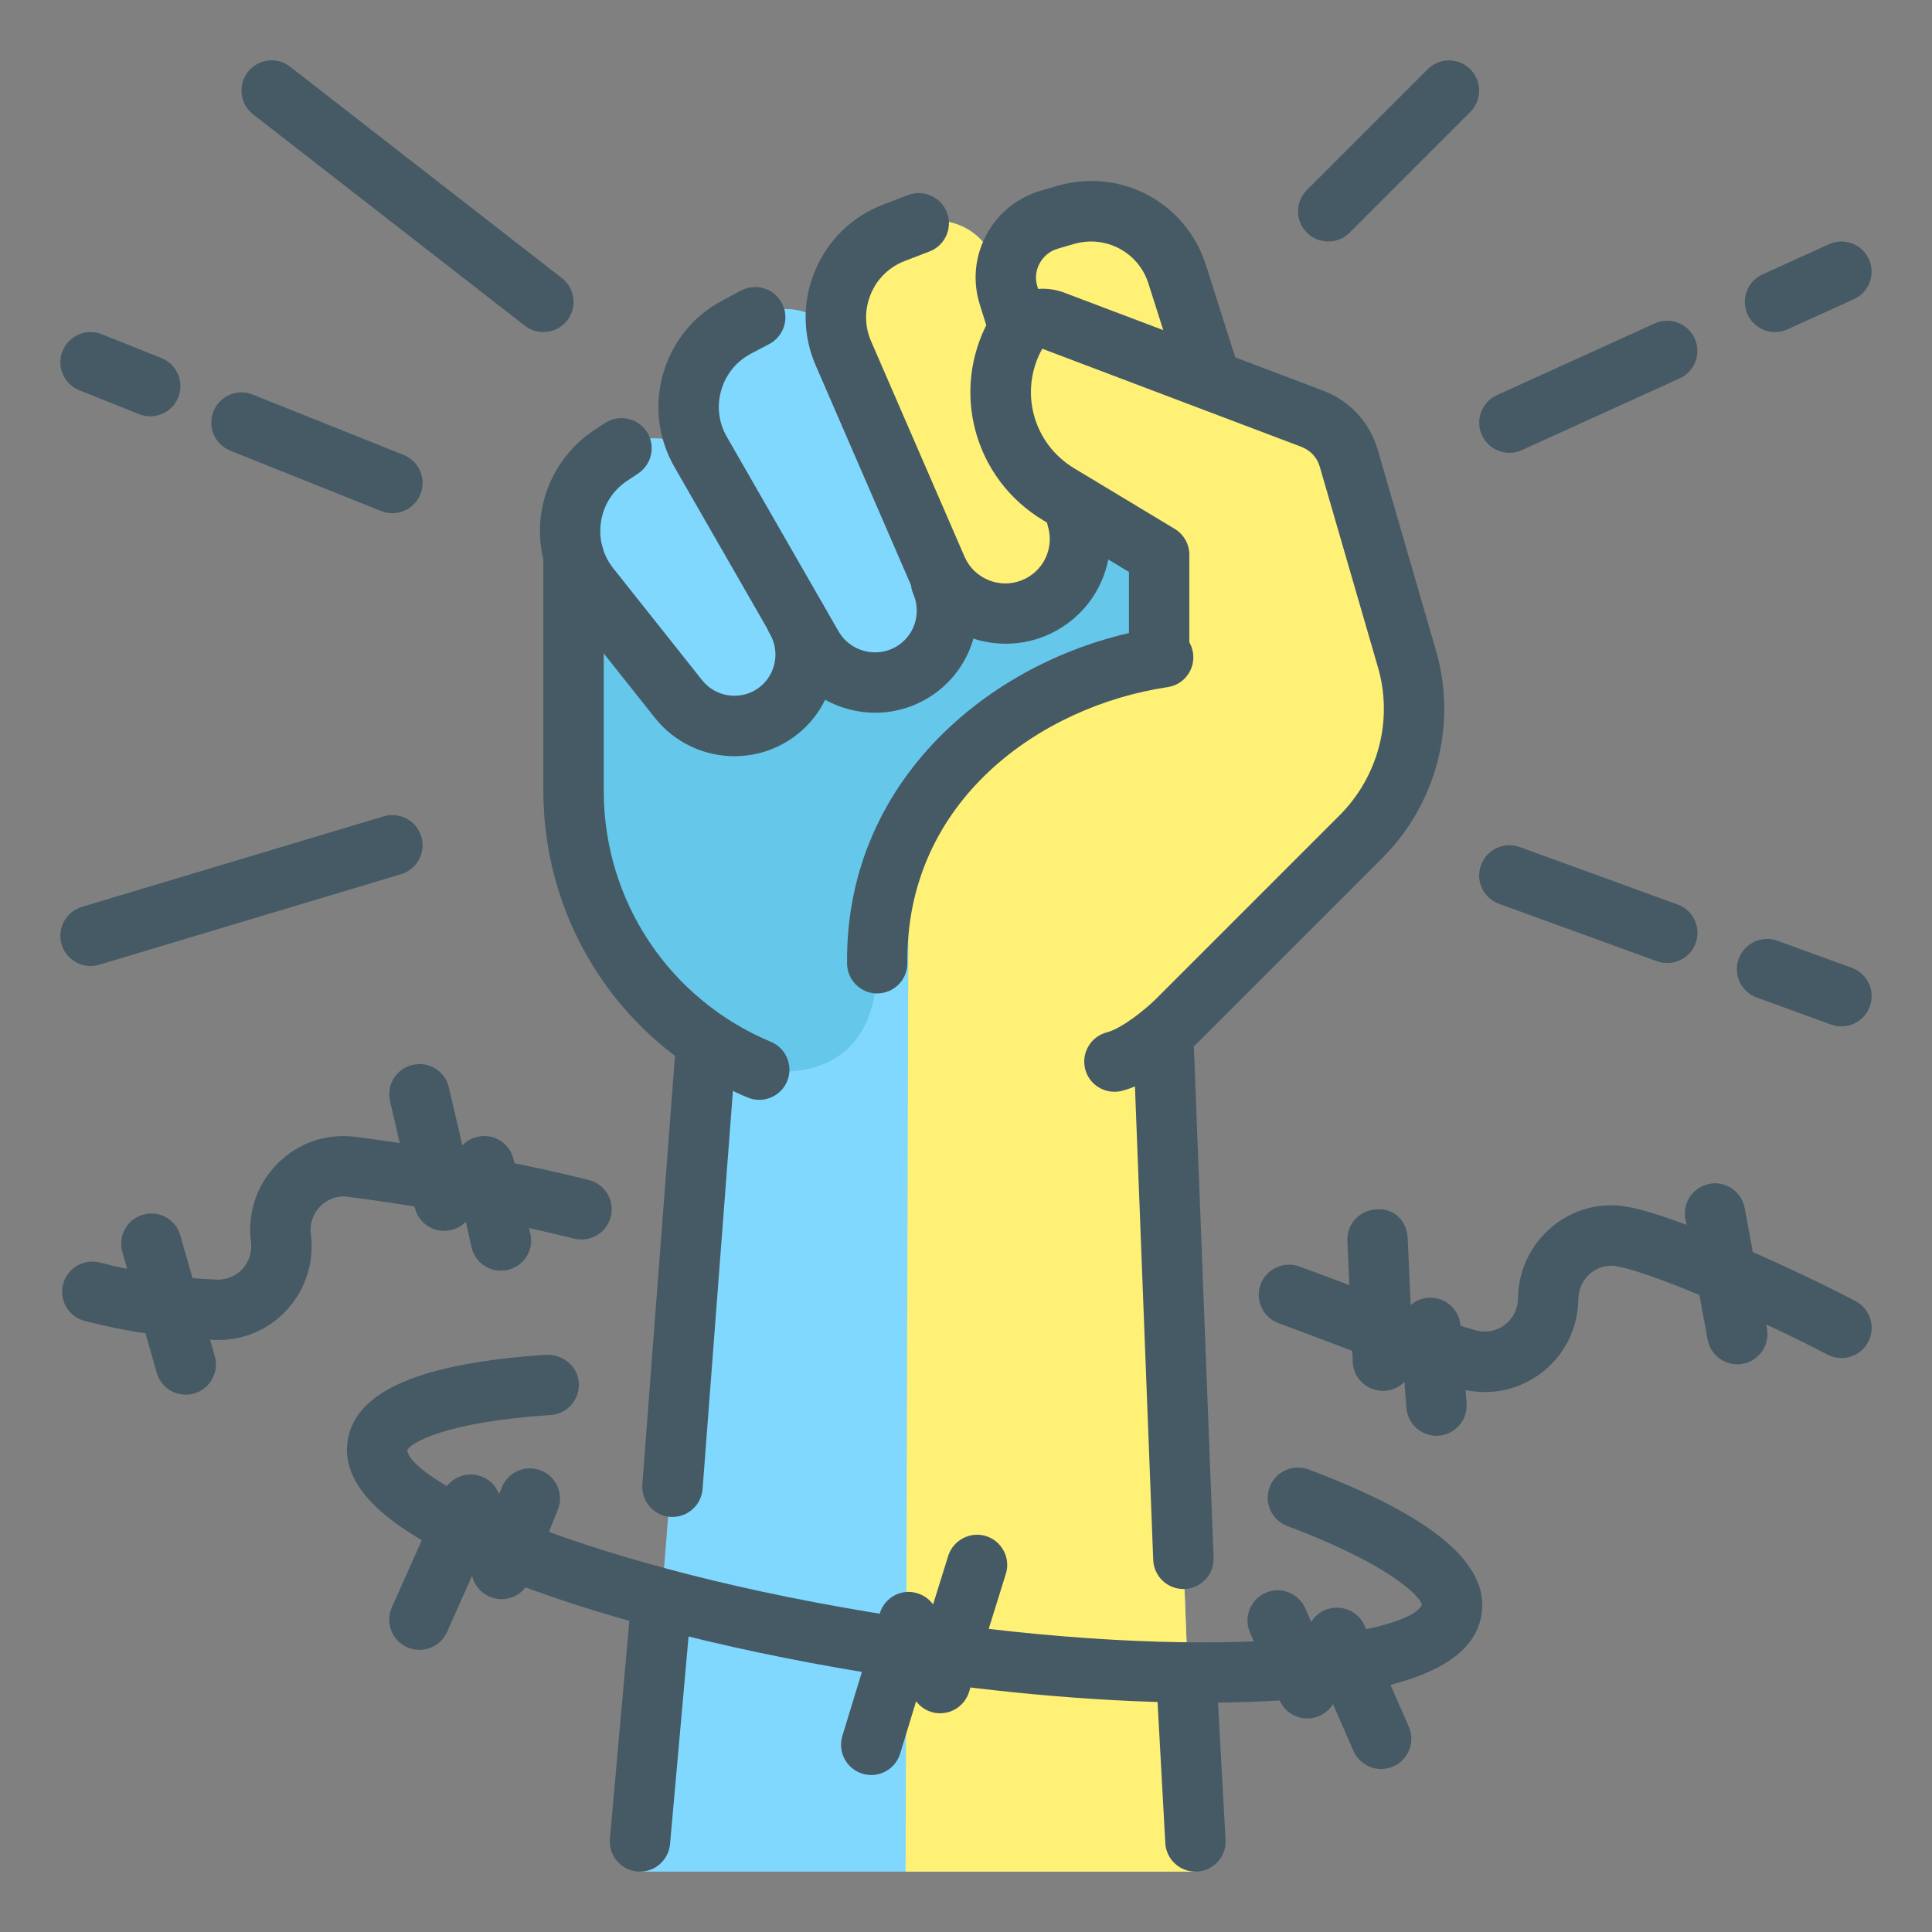 <?xml version="1.0" ?><!DOCTYPE svg  PUBLIC '-//W3C//DTD SVG 1.1//EN'  'http://www.w3.org/Graphics/SVG/1.1/DTD/svg11.dtd'><svg enable-background="new 0 0 32 32" height="32px" version="1.1" viewBox="0 0 32 32" width="32px" xml:space="preserve" xmlns="http://www.w3.org/2000/svg" xmlns:xlink="http://www.w3.org/1999/xlink"><rect x="0" y="0" width="32" height="32" fill="#808080" stroke="none"/><g id="Activism_x2C__fight_x2C__freedom_x2C__hand_x2C__fist_x2C__Ukraine"><g id="XMLID_823_"><g id="XMLID_848_"><path d="M23.305,10.897l-0.963-3.31c-0.089-0.306-0.318-0.551-0.617-0.66L20.068,6.34l-0.569-1.794     c-0.246-0.776-1.066-1.214-1.849-0.986l-0.27,0.078c-0.538,0.157-0.843,0.726-0.674,1.261l0.152,0.483     c-0.007,0.005-0.015,0.007-0.021,0.012l-0.363-1.036c-0.173-0.55-0.773-0.84-1.312-0.633l-0.42,0.161     c-0.796,0.305-1.078,1.311-0.741,2.093l1.614,3.622h-0.029l-1.65-3.88c-0.231-0.535-0.87-0.759-1.386-0.486l-0.404,0.161     c-0.75,0.397-1.021,1.337-0.599,2.073l1.24,2.111l-1.083-1.83c-0.291-0.492-0.935-0.641-1.412-0.325l-0.178,0.118     C9.094,8.281,9.5,9.601,9.5,9.601v3.5c0,1.623,0.833,3.274,2.184,4.232L10.6,31h9.2l-0.533-13.835l3.278-3.309     C23.319,13.082,23.61,11.948,23.305,10.897z" fill="#80D8FF"/></g><g id="XMLID_886_"><path d="M23.305,10.897l-0.963-3.31c-0.089-0.306-0.318-0.551-0.617-0.66L20.068,6.34l-0.569-1.794     c-0.246-0.776-1.066-1.214-1.849-0.986l-0.27,0.078c-0.538,0.157-0.843,0.726-0.674,1.261l0.152,0.483     c-0.007,0.005-0.015,0.007-0.021,0.012l-0.363-1.036c-0.173-0.55-0.773-0.84-1.312-0.633l-0.42,0.161     c-0.696,0.267-0.999,1.069-0.839,1.79c-0.047-0.093,1.761,4.237,1.761,4.237l-0.606,1.308L15,31h4.8l-0.533-13.835l3.278-3.309     C23.319,13.082,23.61,11.948,23.305,10.897z" fill="#FFF176"/></g><g id="XMLID_827_"><path d="M17.44,5.31l4.279,1.62c0.3,0.11,0.53,0.35,0.62,0.66l0.96,3.31c0.311,1.05,0.021,2.18-0.76,2.96     L19.5,16.9l-0.81,0.56l1.018-5.772L19.2,9.19l-1.66-1c-0.92-0.55-1.23-1.72-0.72-2.65c0.09-0.17,0.26-0.26,0.439-0.26     C17.32,5.28,17.38,5.29,17.44,5.31z" fill="#FFF176"/></g><g id="XMLID_824_"><path d="M12.575,17.717c0,0,1.955,0.429,1.955-1.762c0.001-4.148,4.67-5.12,4.67-5.12V9.19l-1.436-0.865     l0.032,0.103c0.193,0.615-0.124,1.274-0.725,1.507c-0.583,0.226-1.226-0.036-1.512-0.581h-0.125l0.149,0.344     c0.245,0.567,0.018,1.228-0.525,1.522c-0.569,0.309-1.281,0.107-1.604-0.454l-0.177-0.308h-0.091     c0.223,0.508,0.079,1.108-0.385,1.434c-0.512,0.36-1.216,0.259-1.605-0.231L9.729,9.81C9.556,9.592,9.461,9.34,9.425,9.084     C9.438,9.386,9.5,9.601,9.5,9.601v3.5c0,1.623,0.833,3.274,2.184,4.232L12.575,17.717z" fill="#65C7EA"/></g></g><g id="XMLID_671_"><g id="XMLID_811_"><g id="XMLID_822_"><path d="M12.575,18.217c-0.064,0-0.13-0.012-0.192-0.039C10.328,17.321,9,15.328,9,13.101v-3.9      c0-0.276,0.224-0.5,0.5-0.5s0.5,0.224,0.5,0.5v3.9c0,1.822,1.087,3.453,2.768,4.155c0.255,0.106,0.375,0.399,0.269,0.654      C12.956,18.102,12.771,18.217,12.575,18.217z" fill="#455A64"/></g><g id="XMLID_821_"><path d="M12.165,12.525c-0.497,0-0.988-0.22-1.318-0.636l-1.47-1.851C9.029,9.601,8.88,9.033,8.968,8.48      c0.088-0.553,0.406-1.046,0.873-1.355l0.177-0.117c0.229-0.151,0.54-0.09,0.693,0.141c0.152,0.23,0.089,0.541-0.141,0.693      L10.393,7.96C10.155,8.117,10,8.357,9.955,8.637c-0.044,0.28,0.028,0.557,0.205,0.779l1.47,1.851      c0.225,0.283,0.632,0.34,0.925,0.134c0.289-0.203,0.375-0.601,0.195-0.905c-0.141-0.238-0.062-0.544,0.177-0.685      c0.234-0.139,0.543-0.062,0.685,0.176c0.443,0.75,0.231,1.73-0.481,2.232C12.837,12.425,12.5,12.525,12.165,12.525z" fill="#455A64"/></g><g id="XMLID_820_"><path d="M14.498,11.805c-0.589,0-1.165-0.307-1.476-0.847l-1.85-3.221c-0.272-0.475-0.339-1.025-0.188-1.551      c0.152-0.526,0.503-0.957,0.987-1.212l0.303-0.161c0.245-0.129,0.547-0.037,0.676,0.208c0.13,0.244,0.037,0.547-0.207,0.676      L12.44,5.857c-0.243,0.128-0.418,0.343-0.494,0.606c-0.076,0.263-0.043,0.538,0.094,0.775l1.85,3.221      c0.186,0.323,0.604,0.441,0.932,0.264c0.317-0.172,0.448-0.553,0.305-0.885c-0.109-0.253,0.007-0.547,0.261-0.657      c0.253-0.109,0.547,0.007,0.657,0.261c0.351,0.81,0.029,1.739-0.746,2.16C15.045,11.739,14.771,11.805,14.498,11.805z" fill="#455A64"/></g><g id="XMLID_819_"><path d="M19.999,6.619c-0.212,0-0.409-0.136-0.477-0.349l-0.5-1.573C18.857,4.176,18.313,3.89,17.79,4.04      l-0.27,0.079c-0.13,0.038-0.236,0.125-0.301,0.244s-0.077,0.257-0.036,0.386l0.152,0.485c0.083,0.263-0.063,0.544-0.326,0.627      c-0.262,0.085-0.545-0.063-0.627-0.327L16.23,5.049c-0.123-0.388-0.085-0.799,0.107-1.158c0.191-0.359,0.513-0.619,0.903-0.733      l0.27-0.079c1.054-0.305,2.133,0.272,2.465,1.315l0.5,1.573c0.084,0.263-0.062,0.544-0.325,0.628      C20.101,6.612,20.049,6.619,19.999,6.619z" fill="#455A64"/></g><g id="XMLID_818_"><path d="M19.601,26.319c-0.268,0-0.489-0.211-0.5-0.481l-0.334-8.654c-0.011-0.276,0.205-0.508,0.48-0.519      c0.007,0,0.014,0,0.02,0c0.268,0,0.489,0.211,0.5,0.481l0.334,8.654c0.011,0.276-0.205,0.508-0.48,0.519      C19.613,26.319,19.606,26.319,19.601,26.319z" fill="#455A64"/></g><g id="XMLID_817_"><path d="M19.8,31c-0.264,0-0.484-0.206-0.499-0.473l-0.149-2.716c-0.016-0.275,0.196-0.511,0.472-0.526      c0.28-0.02,0.512,0.197,0.526,0.472l0.149,2.716c0.016,0.275-0.196,0.511-0.472,0.526C19.818,31,19.809,31,19.8,31z" fill="#455A64"/></g><g id="XMLID_816_"><path d="M10.601,31c-0.016,0-0.03,0-0.046-0.002c-0.274-0.024-0.478-0.268-0.453-0.542l0.357-4      c0.024-0.276,0.271-0.486,0.543-0.454c0.274,0.024,0.478,0.268,0.453,0.542l-0.357,4C11.074,30.804,10.856,31,10.601,31z" fill="#455A64"/></g><g id="XMLID_815_"><path d="M11.139,25.125c-0.014,0-0.026,0-0.039-0.001c-0.275-0.021-0.481-0.261-0.461-0.537l0.546-7.165      c0.021-0.276,0.293-0.477,0.537-0.46c0.275,0.021,0.481,0.261,0.461,0.537l-0.546,7.165      C11.616,24.925,11.397,25.125,11.139,25.125z" fill="#455A64"/></g><g id="XMLID_814_"><path d="M18.458,18.083c-0.223,0-0.426-0.15-0.484-0.375c-0.068-0.267,0.092-0.54,0.359-0.609      c0.237-0.061,0.619-0.361,0.814-0.554l3.039-3.039c0.648-0.648,0.892-1.593,0.634-2.465l-0.961-3.313      c-0.044-0.153-0.158-0.273-0.312-0.33l-4.284-1.622c-0.39,0.703-0.153,1.573,0.533,1.983l1.661,1.001      c0.15,0.09,0.242,0.253,0.242,0.428v1.645c0,0.276-0.224,0.5-0.5,0.5s-0.5-0.224-0.5-0.5V9.473l-1.418-0.854      c-1.148-0.687-1.545-2.145-0.9-3.319c0.219-0.414,0.737-0.623,1.216-0.464l4.299,1.627c0.451,0.166,0.79,0.526,0.924,0.988      l0.96,3.31c0.36,1.221,0.021,2.545-0.887,3.453l-3.04,3.04c-0.068,0.068-0.677,0.661-1.271,0.814      C18.541,18.079,18.499,18.083,18.458,18.083z" fill="#455A64"/></g><g id="XMLID_813_"><path d="M14.53,16.455c-0.273,0-0.497-0.22-0.5-0.495c-0.034-3.146,2.571-5.182,5.163-5.568      c0.267-0.037,0.527,0.148,0.567,0.421c0.041,0.273-0.147,0.528-0.421,0.568c-2.096,0.312-4.339,1.875-4.31,4.568      c0.003,0.276-0.219,0.502-0.494,0.505C14.534,16.455,14.532,16.455,14.53,16.455z" fill="#455A64"/></g><g id="XMLID_812_"><path d="M16.659,10.662c-0.674,0-1.32-0.394-1.602-1.043L13.51,6.051c-0.219-0.505-0.222-1.063-0.009-1.57      c0.213-0.508,0.613-0.896,1.128-1.093l0.409-0.157c0.256-0.098,0.547,0.03,0.646,0.288c0.099,0.258-0.03,0.547-0.288,0.646      l-0.409,0.157c-0.257,0.099-0.457,0.292-0.563,0.546S14.318,5.4,14.428,5.652l1.548,3.569c0.157,0.364,0.583,0.54,0.953,0.388      c0.355-0.145,0.538-0.531,0.426-0.898c-0.082-0.264,0.066-0.543,0.33-0.625c0.269-0.082,0.545,0.067,0.625,0.331      c0.267,0.866-0.165,1.777-1.004,2.119C17.095,10.622,16.875,10.662,16.659,10.662z" fill="#455A64"/></g></g><g id="XMLID_754_"><g id="XMLID_810_"><path d="M19.938,28.202c-1.532,0-3.319-0.147-5.169-0.431c-2.411-0.37-4.65-0.927-6.307-1.571      c-1.945-0.756-2.83-1.521-2.704-2.339c0.126-0.819,1.204-1.285,3.297-1.422c0.271-0.005,0.514,0.189,0.532,0.466      c0.018,0.275-0.19,0.514-0.466,0.532c-1.777,0.117-2.325,0.47-2.377,0.584c0.069,0.526,2.936,1.959,8.177,2.762      c5.239,0.803,8.405,0.295,8.631-0.203c-0.019-0.114-0.463-0.639-2.231-1.305c-0.258-0.097-0.389-0.386-0.291-0.644      c0.097-0.258,0.383-0.389,0.645-0.292c2.057,0.775,2.994,1.561,2.864,2.401c-0.125,0.817-1.198,1.282-3.28,1.421      C20.846,28.188,20.403,28.202,19.938,28.202z" fill="#455A64"/></g><g id="XMLID_809_"><path d="M24.595,23.057c-0.137,0-0.274-0.018-0.41-0.055c-0.514-0.14-1.204-0.404-1.936-0.683      c-0.357-0.136-0.721-0.275-1.07-0.402c-0.26-0.094-0.395-0.381-0.3-0.641c0.094-0.259,0.384-0.392,0.64-0.3      c0.355,0.129,0.725,0.27,1.087,0.408c0.708,0.27,1.377,0.525,1.842,0.652c0.162,0.044,0.338,0.011,0.475-0.091      c0.138-0.104,0.218-0.265,0.22-0.439c0.004-0.46,0.21-0.893,0.564-1.187c0.348-0.29,0.801-0.412,1.246-0.331      c0.863,0.154,2.922,1.109,3.781,1.563c0.244,0.129,0.338,0.432,0.209,0.676c-0.13,0.246-0.434,0.337-0.676,0.209      c-0.958-0.506-2.839-1.347-3.49-1.463c-0.21-0.036-0.36,0.056-0.433,0.116c-0.127,0.105-0.2,0.261-0.202,0.426      c-0.005,0.487-0.229,0.935-0.616,1.228C25.252,22.95,24.927,23.057,24.595,23.057z" fill="#455A64"/></g><g id="XMLID_808_"><path d="M3.623,22.194c-0.02,0-0.04,0-0.06-0.001c-0.744-0.029-1.471-0.135-2.16-0.314      c-0.268-0.07-0.428-0.343-0.357-0.61c0.069-0.266,0.341-0.426,0.609-0.357c0.62,0.162,1.274,0.257,1.947,0.283      c0.208-0.001,0.35-0.105,0.412-0.174c0.111-0.122,0.164-0.287,0.143-0.451c-0.062-0.483,0.1-0.957,0.443-1.3      c0.34-0.341,0.8-0.501,1.292-0.44c0.938,0.122,2.37,0.344,3.861,0.715c0.268,0.067,0.431,0.338,0.364,0.606      c-0.067,0.268-0.335,0.428-0.606,0.365c-1.444-0.359-2.835-0.576-3.748-0.693c-0.168-0.026-0.336,0.035-0.456,0.155      c-0.123,0.123-0.181,0.292-0.158,0.465c0.059,0.457-0.087,0.913-0.397,1.253C4.46,22.014,4.052,22.194,3.623,22.194z" fill="#455A64"/></g><g id="XMLID_805_"><g id="XMLID_807_"><path d="M22.905,23.037c-0.267,0-0.487-0.209-0.499-0.478l-0.089-2.006c-0.013-0.276,0.201-0.509,0.477-0.521       c0.308-0.027,0.509,0.202,0.522,0.478l0.089,2.006c0.012,0.276-0.202,0.509-0.478,0.521       C22.92,23.037,22.912,23.037,22.905,23.037z" fill="#455A64"/></g><g id="XMLID_806_"><path d="M23.792,23.781c-0.258,0-0.477-0.199-0.497-0.461l-0.101-1.287c-0.021-0.275,0.184-0.516,0.459-0.538       c0.276-0.018,0.516,0.184,0.537,0.459l0.101,1.287c0.021,0.275-0.184,0.516-0.459,0.538       C23.818,23.781,23.806,23.781,23.792,23.781z" fill="#455A64"/></g></g><g id="XMLID_773_"><g id="XMLID_804_"><path d="M7.357,20.387c-0.228,0-0.434-0.156-0.487-0.387l-0.41-1.762c-0.063-0.269,0.105-0.538,0.374-0.6       c0.272-0.064,0.538,0.105,0.601,0.374l0.41,1.762c0.063,0.269-0.105,0.538-0.374,0.6C7.433,20.383,7.395,20.387,7.357,20.387z" fill="#455A64"/></g><g id="XMLID_774_"><path d="M8.297,21.047c-0.229,0-0.436-0.158-0.487-0.39l-0.278-1.23c-0.062-0.27,0.107-0.537,0.377-0.598       c0.271-0.063,0.538,0.109,0.598,0.377l0.278,1.23c0.062,0.27-0.107,0.537-0.377,0.598C8.37,21.043,8.333,21.047,8.297,21.047z" fill="#455A64"/></g></g><g id="XMLID_766_"><g id="XMLID_772_"><path d="M3.076,23.1c-0.218,0-0.418-0.143-0.48-0.363l-0.57-2c-0.076-0.266,0.078-0.542,0.344-0.618       c0.269-0.077,0.542,0.078,0.617,0.344l0.57,2c0.076,0.266-0.078,0.542-0.344,0.618C3.167,23.094,3.121,23.1,3.076,23.1z" fill="#455A64"/></g><g id="XMLID_768_"><path d="M15.572,28.377c-0.049,0-0.1-0.007-0.148-0.022c-0.264-0.083-0.411-0.363-0.329-0.626l0.61-1.958       c0.083-0.263,0.365-0.41,0.626-0.329c0.264,0.083,0.411,0.363,0.329,0.626l-0.61,1.958       C15.982,28.24,15.785,28.377,15.572,28.377z" fill="#455A64"/></g><g id="XMLID_767_"><path d="M14.431,29.4c-0.048,0-0.098-0.007-0.146-0.022c-0.265-0.081-0.413-0.36-0.333-0.624l0.62-2.032       c0.081-0.264,0.361-0.417,0.624-0.332c0.265,0.081,0.413,0.36,0.333,0.624l-0.62,2.032C14.843,29.261,14.645,29.4,14.431,29.4z       " fill="#455A64"/></g></g><g id="XMLID_765_"><path d="M21.653,28.463c-0.192,0-0.376-0.112-0.458-0.299l-0.491-1.123c-0.11-0.253,0.005-0.548,0.258-0.659      c0.253-0.11,0.547,0.005,0.658,0.258l0.491,1.122c0.11,0.253-0.005,0.548-0.258,0.659C21.788,28.45,21.721,28.463,21.653,28.463      z" fill="#455A64"/></g><g id="XMLID_763_"><path d="M22.876,29.3c-0.192,0-0.376-0.112-0.458-0.299l-0.733-1.673c-0.11-0.253,0.004-0.548,0.257-0.659      c0.254-0.108,0.549,0.005,0.659,0.257l0.733,1.673c0.11,0.253-0.004,0.548-0.257,0.659C23.012,29.286,22.943,29.3,22.876,29.3z" fill="#455A64"/></g><g id="XMLID_757_"><path d="M8.307,26.487c-0.063,0-0.125-0.012-0.187-0.036c-0.256-0.103-0.381-0.394-0.277-0.65l0.469-1.167      c0.103-0.256,0.394-0.379,0.65-0.277c0.256,0.103,0.381,0.394,0.277,0.65l-0.469,1.167C8.692,26.369,8.505,26.487,8.307,26.487z      " fill="#455A64"/></g><g id="XMLID_756_"><path d="M6.947,27.327c-0.068,0-0.138-0.014-0.203-0.043c-0.253-0.112-0.366-0.408-0.254-0.66l0.85-1.906      c0.112-0.252,0.411-0.366,0.66-0.253c0.253,0.112,0.366,0.408,0.254,0.66l-0.85,1.906C7.321,27.216,7.139,27.327,6.947,27.327z" fill="#455A64"/></g><g id="XMLID_755_"><path d="M28.774,22.597c-0.236,0-0.446-0.168-0.49-0.409l-0.369-1.997c-0.051-0.271,0.129-0.532,0.4-0.583      c0.267-0.053,0.532,0.129,0.582,0.401l0.369,1.997c0.051,0.271-0.129,0.532-0.4,0.583      C28.836,22.595,28.805,22.597,28.774,22.597z" fill="#455A64"/></g></g><g id="XMLID_673_"><g id="XMLID_753_"><path d="M1.5,16c-0.215,0-0.414-0.14-0.479-0.356c-0.08-0.264,0.07-0.543,0.335-0.623l5-1.5      c0.264-0.077,0.543,0.07,0.622,0.335c0.08,0.264-0.07,0.543-0.335,0.623l-5,1.5C1.596,15.993,1.548,16,1.5,16z" fill="#455A64"/></g><g id="XMLID_752_"><path d="M6.5,8.5c-0.062,0-0.125-0.011-0.186-0.036l-2.501-1C3.557,7.361,3.433,7.07,3.535,6.814      c0.103-0.257,0.394-0.381,0.649-0.279l2.501,1c0.257,0.103,0.381,0.394,0.278,0.65C6.886,8.381,6.698,8.5,6.5,8.5z" fill="#455A64"/></g><g id="XMLID_751_"><path d="M2.488,6.895c-0.062,0-0.125-0.011-0.186-0.036L1.314,6.464c-0.257-0.103-0.381-0.394-0.278-0.65      S1.43,5.433,1.686,5.536l0.988,0.395c0.257,0.103,0.381,0.394,0.278,0.65C2.874,6.776,2.687,6.895,2.488,6.895z" fill="#455A64"/></g><g id="XMLID_750_"><path d="M9,5.5c-0.107,0-0.216-0.034-0.307-0.105l-4.5-3.5C3.975,1.725,3.936,1.411,4.105,1.193      c0.17-0.219,0.484-0.258,0.701-0.087l4.5,3.5c0.219,0.169,0.258,0.483,0.088,0.702C9.296,5.434,9.148,5.5,9,5.5z" fill="#455A64"/></g><g id="XMLID_700_"><path d="M25,7.5c-0.189,0-0.371-0.109-0.455-0.293c-0.114-0.251-0.003-0.548,0.248-0.662l2.614-1.188      c0.252-0.113,0.548-0.003,0.662,0.248c0.114,0.251,0.003,0.548-0.248,0.662l-2.614,1.188C25.14,7.486,25.069,7.5,25,7.5z" fill="#455A64"/></g><g id="XMLID_699_"><path d="M29.4,5.5c-0.189,0-0.371-0.109-0.455-0.293c-0.114-0.251-0.003-0.548,0.248-0.662l1.1-0.5      c0.252-0.114,0.548-0.003,0.662,0.248s0.003,0.548-0.248,0.662l-1.1,0.5C29.54,5.486,29.47,5.5,29.4,5.5z" fill="#455A64"/></g><g id="XMLID_693_"><path d="M27.615,15.951c-0.057,0-0.114-0.01-0.171-0.03l-2.615-0.951c-0.26-0.094-0.394-0.381-0.299-0.641      c0.094-0.26,0.38-0.392,0.641-0.299l2.615,0.951c0.26,0.094,0.394,0.381,0.299,0.641C28.012,15.825,27.819,15.951,27.615,15.951      z" fill="#455A64"/></g><g id="XMLID_679_"><path d="M30.5,17c-0.057,0-0.114-0.01-0.171-0.03l-1.232-0.448c-0.26-0.094-0.394-0.381-0.299-0.641      c0.094-0.259,0.381-0.394,0.641-0.299l1.232,0.448c0.26,0.094,0.394,0.381,0.299,0.641C30.896,16.874,30.704,17,30.5,17z" fill="#455A64"/></g><g id="XMLID_678_"><path d="M22,4c-0.128,0-0.256-0.049-0.354-0.146c-0.195-0.195-0.195-0.512,0-0.707l2-2      c0.195-0.195,0.512-0.195,0.707,0s0.195,0.512,0,0.707l-2,2C22.256,3.951,22.128,4,22,4z" fill="#455A64"/></g></g></g></g></svg>